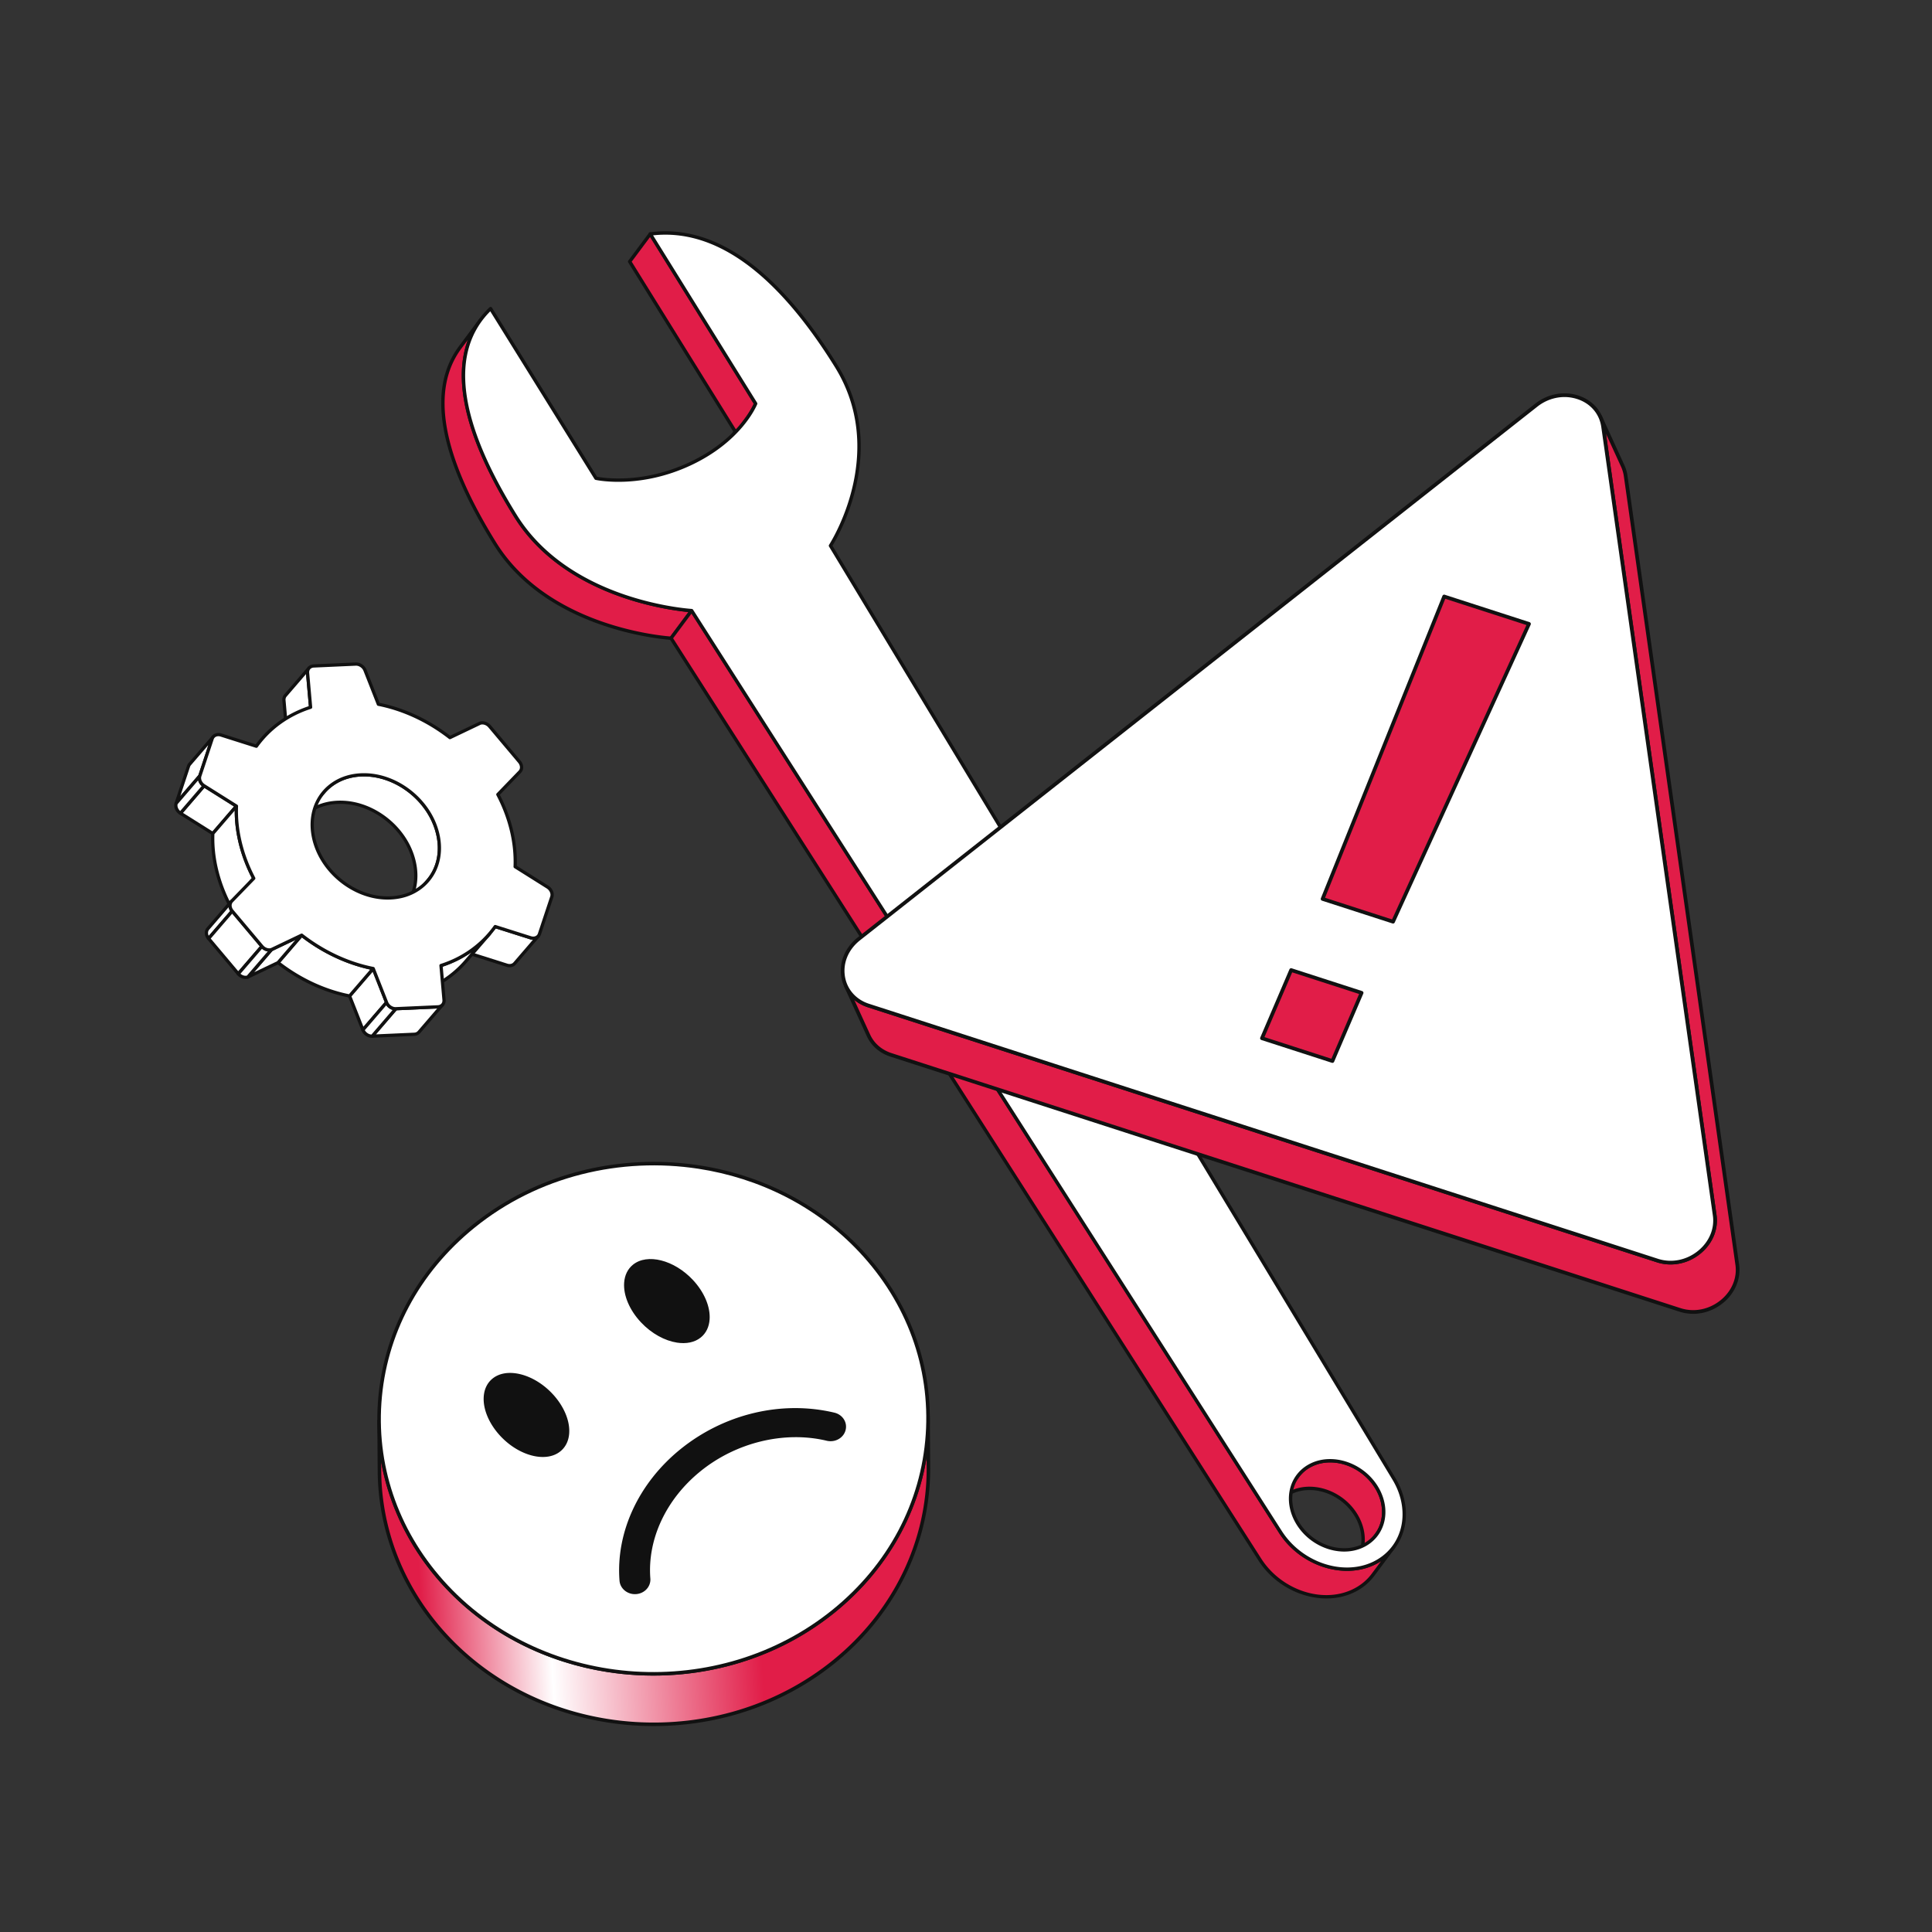 <svg xmlns="http://www.w3.org/2000/svg" viewBox="0 0 3000 3000" width="3000" height="3000"><rect x="0" y="0" width="3000" height="3000" fill="#333333" stroke="none"/><g transform="translate(433.2 606.0) rotate(23.57 1042.2 780.6) scale(2.632 2.633)"><svg width="791.912" height="592.871" viewBox="0 0 791.912 592.871"><path d="m175.346 77.824-97.014-66.84-4.615 19.776L170.73 97.6c.007.493.069 4.708-1.456 11.244l4.615-19.776c1.525-6.537 1.463-10.751 1.456-11.244z" fill="#E11D48"/><path d="M169.276 109.844a1 1 0 0 1-.975-1.227l.004-.02c1.219-5.231 1.409-8.927 1.426-10.472L73.15 31.584a.998.998 0 0 1-.406-1.051l4.615-19.776a1 1 0 0 1 1.541-.596l97.013 66.84a1 1 0 0 1 .433.809c.017 1.132-.041 5.307-1.482 11.486l-4.615 19.776a1 1 0 0 1-.973.772zm-94.429-79.52 96.25 66.313 1.82-7.797c1.223-5.241 1.413-8.944 1.43-10.491l-95.374-65.71z" fill="#111"/><path d="m189.571 204.803-4.615 19.776c-3.431 1.206-68.611 24.116-117.622-9.652-50.602-34.863-72.074-67.69-65.03-97.879l4.615-19.776c-7.044 30.188 14.428 63.016 65.03 97.88 49.011 33.767 114.192 10.858 117.622 9.652" fill="#E11D48"/><path d="M131.81 234.278c-20.698 0-44.301-4.236-65.043-18.527-50.603-34.864-72.62-68.149-65.436-98.93l4.615-19.776a1 1 0 0 1 1.948.455c-6.977 29.899 14.766 62.478 64.624 96.828 47.236 32.544 109.75 11.984 116.723 9.532a.999.999 0 0 1 1.305 1.171l-4.615 19.776c-.078.332-.32.603-.642.716-4.019 1.413-26.231 8.755-53.478 8.755zM4.69 111.224l-1.412 6.052c-6.977 29.899 14.766 62.478 64.624 96.828 46.233 31.854 107.109 12.83 116.206 9.712l4.081-17.488c-12.438 4.078-71.458 20.892-116.807-10.354-42.925-29.573-65.28-58.012-66.692-84.75z" fill="#111"/><path d="m777.853 542.801-4.615 19.776c2.126-9.109-1.927-19.247-11.308-25.71-12.838-8.845-30.786-7.452-40.089 3.103-2.508 2.846-4.133 6.067-4.917 9.427l4.615-19.776c.784-3.36 2.409-6.581 4.917-9.427 9.302-10.556 27.251-11.948 40.089-3.103 9.38 6.463 13.433 16.6 11.308 25.71" fill="#E11D48"/><path d="M773.239 563.578a1 1 0 0 1-.975-1.227l.002-.01c2.089-8.972-2.19-18.646-10.903-24.649-12.413-8.552-29.806-7.232-38.771 2.941-2.341 2.657-3.92 5.684-4.693 8.994a1 1 0 0 1-1.948-.455l4.615-19.776c.848-3.636 2.578-6.954 5.14-9.861 9.613-10.907 28.188-12.372 41.406-3.266 9.398 6.475 13.996 16.979 11.714 26.761l-4.61 19.759-.004.018a1 1 0 0 1-.973.772zm-30.131-33.511c6.687 0 13.559 1.96 19.39 5.978 6.396 4.406 10.569 10.68 11.863 17.32l2.518-10.791c2.094-8.975-2.185-18.653-10.901-24.659-12.413-8.552-29.806-7.232-38.771 2.941-2.341 2.657-3.92 5.683-4.693 8.994l-2.52 10.797c.347-.455.713-.9 1.097-1.337 5.372-6.096 13.545-9.243 22.016-9.243z" fill="#111"/><path d="M782.986 559.143c-13.365 15.166-39.063 17.317-57.676 4.843L189.571 204.803l-4.615 19.776 535.739 359.183c18.613 12.474 44.311 10.322 57.676-4.844 3.632-4.121 5.987-8.79 7.124-13.663l4.615-19.776c-1.137 4.873-3.492 9.541-7.124 13.663z" fill="#E11D48"/><path d="M747.472 592.806c-9.419 0-19.091-2.689-27.333-8.213l-535.74-359.182a1 1 0 0 1-.417-1.059l4.615-19.776a1 1 0 0 1 1.53-.603l535.739 359.183c18.113 12.14 43.4 10.043 56.369-4.674 3.441-3.904 5.762-8.355 6.9-13.229a1 1 0 0 1 1.948.455l-4.615 19.776c-1.213 5.198-3.685 9.94-7.348 14.096-7.678 8.714-19.451 13.227-31.649 13.227zM186.087 224.134l535.166 358.797c18.112 12.14 43.399 10.043 56.368-4.674 3.442-3.904 5.764-8.355 6.901-13.229l2.095-8.979a34.38 34.38 0 0 1-2.88 3.754l-.75-.661.75.661c-13.609 15.44-40.068 17.69-58.983 5.014L190.216 206.44z" fill="#111"/><path d="M78.332 10.984C110.621-8.47 154.736.406 210.01 38.489c49.011 33.767 39.817 95.252 39.334 98.488l524.85 371.539c18.23 12.909 22.15 35.468 8.792 50.626-13.365 15.166-39.063 17.318-57.676 4.844L189.571 204.803c-3.431 1.206-68.611 24.116-117.622-9.652-55.275-38.082-75.792-73.736-62.35-106.174l97.013 66.84c1.293-.272 25.858-5.449 47.471-29.974 21.607-24.518 21.279-46.844 21.262-48.019zM772.94 552.221c9.302-10.556 6.443-26.284-6.395-35.129s-30.786-7.452-40.089 3.103c-9.308 10.562-6.449 26.292 6.389 35.136 12.838 8.845 30.786 7.452 40.095-3.11" fill="#fff"/><path d="M752.086 573.03c-9.419 0-19.091-2.689-27.333-8.213L189.428 205.912c-9.053 3.109-70.929 22.525-118.047-9.938C16.045 157.85-5.052 121.722 8.675 88.594a1.001 1.001 0 0 1 1.492-.44l96.656 66.593c4.086-.932 26.556-6.921 46.511-29.564 19.697-22.351 20.964-42.781 21.013-46.833L77.765 11.807a.999.999 0 0 1 .051-1.68C110.664-9.664 155.332-.397 210.578 37.666c46.913 32.321 41.094 89.762 39.843 98.849l524.352 371.186c9.541 6.756 15.707 16.585 16.918 26.969 1.07 9.174-1.754 18.1-7.954 25.135-7.679 8.713-19.452 13.226-31.65 13.227zM189.571 203.803c.196 0 .39.058.557.169l535.74 359.183c18.112 12.141 43.4 10.042 56.369-4.674 5.82-6.604 8.472-14.978 7.468-23.58-1.146-9.821-7.01-19.141-16.087-25.568L248.766 137.794a1 1 0 0 1-.411-.965c.981-6.561 8.224-65.041-38.912-97.517-53.786-37.056-97.258-46.561-129.25-28.261L175.913 77a1 1 0 0 1 .433.809c.037 2.444-.256 24.576-21.512 48.695-21.217 24.076-45.334 29.726-48.015 30.291a1 1 0 0 1-.774-.155L10.062 90.51c-12.354 31.828 8.65 66.748 62.455 103.817 47.236 32.544 109.75 11.984 116.723 9.532a1 1 0 0 1 .332-.057zM751.665 562.13c-6.686 0-13.556-1.959-19.386-5.976-6.799-4.684-11.216-11.572-12.119-18.898-.796-6.466 1.173-12.76 5.546-17.723 9.613-10.907 28.188-12.372 41.406-3.266 6.8 4.685 11.218 11.574 12.121 18.901.796 6.463-1.172 12.754-5.542 17.713-5.375 6.099-13.552 9.248-22.026 9.248zm-3.962-49.857c-7.902 0-15.504 2.919-20.496 8.583-3.99 4.527-5.788 10.266-5.062 16.155.833 6.76 4.939 13.137 11.268 17.497 12.414 8.551 29.808 7.228 38.777-2.948l.75.661-.75-.661c3.987-4.524 5.783-10.258 5.058-16.146-.833-6.76-4.94-13.138-11.27-17.499-5.501-3.79-11.984-5.642-18.275-5.642z" fill="#111"/></svg></g><g transform="translate(1305.6 610.8) rotate(0.0 697.8 714.6) scale(2.872 2.876)"><svg width="485.887" height="496.967" viewBox="0 0 485.887 496.967"><path d="M484.684 470.452 424.355 44.66a19.418 19.418 0 0 0-1.563-5.388l-12.198-26.643a19.418 19.418 0 0 1 1.563 5.388l60.329 425.792c2.274 16.023-14.958 29.576-31.016 24.392L14.936 330.522c-5.896-1.903-10.009-5.811-12.17-10.531l12.198 26.643c2.161 4.72 6.274 8.628 12.17 10.531l426.533 137.679c16.059 5.183 33.291-8.369 31.016-24.392z" fill="#E11D48"/><path d="M460.86 496.976c-2.518 0-5.043-.388-7.5-1.181L26.827 358.116c-5.831-1.882-10.366-5.812-12.772-11.066L1.857 320.406a1 1 0 0 1 1.819-.833c2.169 4.738 6.278 8.288 11.568 9.996l426.534 137.679c7.527 2.431 15.783.716 22.082-4.586 5.757-4.847 8.611-11.842 7.637-18.713L411.166 18.156a18.437 18.437 0 0 0-1.47-5.087l-.012-.025a1.002 1.002 0 0 1 .493-1.326.998.998 0 0 1 1.325.493l12.197 26.644a20.46 20.46 0 0 1 1.645 5.665l60.33 425.791c1.072 7.559-2.041 15.231-8.329 20.525-4.781 4.025-10.609 6.141-16.485 6.141zM7.302 327.495l8.572 18.722c2.169 4.738 6.278 8.288 11.568 9.996l426.534 137.679c7.526 2.43 15.783.716 22.082-4.586 5.757-4.847 8.611-11.843 7.637-18.714L423.365 44.8a18.473 18.473 0 0 0-1.482-5.112l-8.175-17.857 59.77 421.838c1.072 7.558-2.042 15.23-8.329 20.524-6.83 5.749-15.793 7.603-23.985 4.959L14.63 331.473c-2.763-.892-5.235-2.244-7.328-3.978z" fill="#111"/><path d="M472.486 443.808c2.274 16.023-14.958 29.576-31.016 24.392L14.936 330.522c-16.047-5.18-18.889-25.212-5.104-36.051L376.035 6.356c6.893-5.421 15.357-6.51 22.382-4.243 7.024 2.267 12.609 7.892 13.74 15.902l60.329 425.792z" fill="#fff"/><path d="M448.662 470.333c-2.518 0-5.043-.388-7.5-1.181L14.63 331.473c-7.606-2.455-12.953-8.425-14.303-15.969-1.457-8.141 1.865-16.298 8.887-21.82L375.417 5.57c6.734-5.295 15.444-6.945 23.308-4.408 7.913 2.555 13.305 8.803 14.422 16.714l60.33 425.792c1.072 7.558-2.041 15.23-8.328 20.524-4.781 4.025-10.61 6.142-16.486 6.142zM391.274 1.993c-5.164 0-10.325 1.771-14.62 5.149L10.45 295.256c-6.431 5.057-9.479 12.495-8.155 19.896 1.218 6.804 6.058 12.194 12.948 14.418l426.534 137.679c7.527 2.43 15.784.716 22.083-4.587 5.757-4.847 8.611-11.842 7.636-18.713s-60.33-425.793-60.33-425.793c-1.007-7.136-5.888-12.777-13.057-15.091a22.237 22.237 0 0 0-6.836-1.072z" fill="#111"/><path d="m372.08 124.481-73.498 160.776-38.094-12.296 65.737-163.281z" fill="#E11D48"/><path d="M298.582 286.257c-.102 0-.205-.016-.308-.048l-38.094-12.296a.998.998 0 0 1-.62-1.325l65.736-163.281a.998.998 0 0 1 1.235-.578l45.854 14.801a1 1 0 0 1 .601 1.367l-73.497 160.776a1 1 0 0 1-.909.584zm-36.766-13.918 36.226 11.693 72.66-158.944-43.897-14.17-64.988 161.421z" fill="#111"/><path d="m281.578 323.673-15.773 36.81-38.093-12.296 15.772-36.81z" fill="#E11D48"/><path d="M265.806 361.483c-.102 0-.205-.016-.308-.048l-38.094-12.296a1 1 0 0 1-.612-1.346l15.771-36.811a.998.998 0 0 1 1.227-.558l38.094 12.296a1 1 0 0 1 .612 1.346l-15.771 36.811a1 1 0 0 1-.919.606zm-36.742-13.911 36.182 11.679 14.98-34.964-36.182-11.679z" fill="#111"/></svg></g><g transform="translate(1449.6 1803.6) rotate(8.735 -434.4 438.6) scale(-2.748 2.749)"><svg width="316.205" height="319.075" viewBox="0 0 316.205 319.075"><linearGradient id="a" gradientTransform="matrix(.978 .208 -.208 .978 1261.002 898.54)" gradientUnits="userSpaceOnUse" x1="-1388.059" x2="-1076.654" y1="-425.277" y2="-425.277"><stop offset=".325" stop-color="#E11D48"/><stop offset=".706" stop-color="#fff"/><stop offset=".938" stop-color="#E11D48"/></linearGradient><path d="m313.484 170.21-4.538 28.149c-5.293 32.83-22.765 63.863-51.916 86.722-64.712 50.745-162.478 41.979-218.368-19.58-30.724-33.84-42.4-76.584-35.941-116.646l4.538-28.149C.8 160.769 12.476 203.513 43.2 237.353c55.89 61.559 153.657 70.325 218.368 19.58 29.151-22.86 46.623-53.892 51.916-86.723" fill="url(#a)"/><path d="M159.527 319.005c-44.943 0-89.996-18.014-121.605-52.83C8.169 233.405-5.02 190.586 1.733 148.697l4.539-28.149a1 1 0 0 1 1.974.318c-6.657 41.285 6.353 83.498 35.693 115.815 55.457 61.081 152.808 69.814 217.012 19.465 27.794-21.796 46.097-52.355 51.54-86.055l.006-.04a1 1 0 0 1 1.974.318l-4.539 28.149c-5.516 34.214-24.085 65.235-52.286 87.351-28.41 22.279-63.232 33.136-98.119 33.136zM4.549 143.794l-.842 5.221c-6.656 41.285 6.354 83.498 35.694 115.815 55.455 61.08 152.808 69.814 217.011 19.465 27.805-21.803 46.11-52.379 51.546-86.095l.857-5.318c-8.69 25.191-24.765 47.69-46.63 64.837-65.012 50.979-163.58 42.146-219.727-19.694-24.254-26.715-37.502-60.106-37.909-94.231z" fill="#111"/><path d="M277.552 53.581c55.89 61.559 48.738 152.599-15.984 203.352-64.711 50.745-162.478 41.979-218.368-19.58C-12.699 175.784-5.547 84.744 59.164 33.999c64.722-50.753 162.489-41.987 218.388 19.582z" fill="#fff"/><g fill="#111"><path d="M164.066 290.855c-44.943 0-89.997-18.014-121.606-52.829-27.436-30.218-40.73-68.323-37.438-107.293C8.264 92.37 27.273 57.736 58.547 33.212c65.017-50.984 163.594-42.149 219.745 19.696 27.43 30.212 40.722 68.31 37.429 107.277-3.242 38.367-22.255 73.005-53.535 97.535-28.411 22.279-63.234 33.135-98.12 33.135zM156.684 2.063c-34.459 0-68.842 10.719-96.902 32.723-30.833 24.178-49.573 58.312-52.767 96.115-3.246 38.411 9.867 75.978 36.925 105.78 55.457 61.081 152.808 69.814 217.012 19.465 30.839-24.183 49.582-58.323 52.777-96.129 3.245-38.407-9.865-75.968-36.917-105.764-31.224-34.391-75.737-52.19-120.128-52.19z"/><path d="M184.362 61.928c-6.658-7.334-21.612-5.798-33.391 3.439s-15.924 22.678-9.266 30.012 21.603 5.788 33.382-3.449c11.779-9.238 15.933-22.669 9.275-30.002"/><path d="M153.805 100.975c-5.233 0-9.832-1.611-12.84-4.924-2.568-2.829-3.734-6.581-3.373-10.851.602-7.117 5.372-14.826 12.762-20.621 12.165-9.539 27.754-11.031 34.749-3.324 2.565 2.826 3.731 6.574 3.371 10.839-.602 7.114-5.375 14.823-12.77 20.622-6.929 5.434-14.97 8.258-21.899 8.259zm18.447-42.699c-6.459 0-14.069 2.706-20.664 7.878-6.961 5.458-11.448 12.641-12.004 19.215-.312 3.702.677 6.931 2.861 9.337 6.303 6.941 20.669 5.341 32.024-3.564 6.966-5.462 11.456-12.646 12.011-19.216.312-3.697-.676-6.922-2.858-9.326-2.644-2.913-6.707-4.324-11.37-4.324zm80.762 79.267c-6.658-7.334-21.603-5.788-33.382 3.449s-15.933 22.668-9.275 30.001c6.658 7.334 21.603 5.788 33.382-3.449s15.933-22.667 9.275-30.001"/><path d="M222.456 176.59c-5.233 0-9.832-1.61-12.84-4.924-2.565-2.826-3.731-6.574-3.371-10.839.602-7.114 5.375-14.823 12.77-20.622 12.163-9.539 27.749-11.035 34.739-3.334 2.565 2.826 3.731 6.574 3.371 10.839-.602 7.114-5.375 14.823-12.77 20.622-6.929 5.433-14.97 8.258-21.899 8.258zm18.461-42.692c-6.458 0-14.069 2.707-20.668 7.882-6.966 5.462-11.456 12.646-12.011 19.216-.312 3.697.676 6.922 2.858 9.326 6.302 6.94 20.665 5.343 32.024-3.564 6.966-5.462 11.456-12.646 12.011-19.216.312-3.697-.676-6.922-2.858-9.326-2.64-2.909-6.698-4.318-11.356-4.318zm-98.826 27.05c-21.765-23.952-52.922-35.762-82.125-33.381-4.241.346-7.289 3.849-6.811 7.807.175 1.505.835 2.863 1.82 3.948 1.604 1.767 4.069 2.811 6.697 2.597 23.831-1.971 50.197 7.754 68.735 28.192l.03.033c17.791 19.596 23.916 44.126 18.986 65.076-.537 2.29.171 4.591 1.706 6.282a8.034 8.034 0 0 0 4.193 2.417c4.16.934 8.274-1.436 9.19-5.306 5.998-25.599-1.54-54.645-22.421-77.665"/><path d="M157.135 245.121c-.67 0-1.351-.073-2.032-.227-1.849-.418-3.479-1.359-4.714-2.721-1.803-1.985-2.528-4.67-1.94-7.182 5.094-21.642-1.917-45.632-18.752-64.175-17.457-19.245-43.47-29.923-67.943-27.9-2.836.235-5.649-.86-7.519-2.922-1.163-1.28-1.88-2.837-2.073-4.504-.254-2.099.352-4.171 1.706-5.83 1.444-1.769 3.638-2.895 6.018-3.089 30.498-2.491 61.508 10.113 82.946 33.705 20.435 22.526 28.903 51.896 22.654 78.565-.888 3.752-4.419 6.28-8.351 6.28zM67.693 140.672c23.218 0 47.06 10.692 63.454 28.767 17.309 19.063 24.493 43.728 19.249 66.01-.444 1.898.093 3.859 1.474 5.38.959 1.057 2.229 1.788 3.673 2.114 3.618.813 7.208-1.232 7.997-4.561 6.098-26.026-2.197-54.723-22.188-76.763-21.024-23.135-51.419-35.497-81.304-33.056-1.868.152-3.512.991-4.631 2.36a5.713 5.713 0 0 0-1.269 4.33c.146 1.253.688 2.426 1.567 3.395 1.456 1.605 3.652 2.455 5.875 2.273a74.735 74.735 0 0 1 6.103-.249z"/></g></svg></g><g transform="translate(837.6 1021.2) rotate(-12.752 -272.4 298.8) scale(-2.531 2.522)"><svg width="215.277" height="236.998" viewBox="0 0 215.277 236.998"><path d="M135.252 17.667c-.16-1.145-.714-2.076-1.517-2.672L115.873 1.728c.803.597 1.357 1.527 1.517 2.673l2.845 21.058 17.862 13.266z" fill="#fff"/><path d="M138.097 39.725a.998.998 0 0 1-.596-.197l-17.862-13.266a1.002 1.002 0 0 1-.395-.669l-2.845-21.058c-.117-.84-.516-1.554-1.122-2.004a1 1 0 1 1 1.195-1.604l17.859 13.265c1.04.772 1.718 1.957 1.911 3.336l.001.005 2.845 21.058a1 1 0 0 1-.991 1.134zm-16.928-14.817 15.619 11.6-2.527-18.704c-.119-.844-.517-1.556-1.123-2.005L118.466 4.9z" fill="#111"/><path d="m39.468 182.246-19.672 11.547c-.95.549-1.949.776-2.87.702a3.775 3.775 0 0 1-1.967-.723l17.862 13.267c.566.42 1.242.664 1.967.723.922.074 1.921-.153 2.87-.703l19.673-11.547z" fill="#fff"/><path d="M35.131 208.775c-.142 0-.283-.005-.424-.017a4.808 4.808 0 0 1-2.483-.917l-17.858-13.264-.003-.002a1 1 0 0 1 1.192-1.606c.407.302.909.485 1.45.529.749.06 1.541-.138 2.29-.571l19.666-11.543a.997.997 0 0 1 1.102.06l17.862 13.266a1.001 1.001 0 0 1-.09 1.665l-19.672 11.547c-.972.562-2.011.853-3.032.853zm-16.415-13.458 14.701 10.919c.406.302.908.485 1.452.529.747.056 1.539-.138 2.288-.572l18.364-10.779-16.118-11.971-19.101 11.211a6.48 6.48 0 0 1-1.586.663z" fill="#111"/><path d="m123.737 78.15 17.862 13.267c-4.345-3.227-9.618-5.233-15.457-5.702-4.067-.326-8.411.092-12.904 1.363-17.519 4.964-31.851 22.254-33.81 40.81-1.434 13.471 3.527 24.604 12.102 30.973l-17.862-13.267c-8.576-6.369-13.536-17.502-12.102-30.973 1.959-18.555 16.292-35.845 33.81-40.81 4.493-1.271 8.838-1.69 12.904-1.363 5.839.469 11.112 2.475 15.457 5.702" fill="#fff"/><path d="M91.529 159.861a.995.995 0 0 1-.595-.197l-.017-.012-17.845-13.254c-9.361-6.953-13.917-18.573-12.5-31.882 2.011-19.042 16.533-36.565 34.532-41.666 4.499-1.273 8.96-1.743 13.257-1.398 5.894.474 11.417 2.512 15.973 5.896l17.849 13.257.013.01a1 1 0 0 1-1.192 1.606l-.006-.004c-4.254-3.157-9.418-5.061-14.935-5.504-4.059-.323-8.283.122-12.552 1.329-17.244 4.886-31.159 21.689-33.088 39.952-1.34 12.587 2.926 23.545 11.704 30.065a1 1 0 0 1-.598 1.802zm14.079-86.519c-3.253 0-6.593.479-9.96 1.432-17.244 4.886-31.159 21.689-33.088 39.952-1.34 12.587 2.926 23.545 11.704 30.065l9.16 6.804c-4.167-6.543-5.952-14.79-4.991-23.813 2.011-19.042 16.534-36.565 34.532-41.666 4.499-1.272 8.957-1.746 13.257-1.398 2.111.169 4.175.54 6.164 1.101l-9.245-6.866c-4.255-3.16-9.421-5.064-14.941-5.508a32.286 32.286 0 0 0-2.592-.103z" fill="#111"/><path d="m77.175 198.271 17.862 13.267c-12.563-1.088-23.916-5.461-33.295-12.427L43.88 185.844c9.379 6.966 20.733 11.339 33.295 12.427" fill="#fff"/><path d="M95.038 212.537a.844.844 0 0 1-.087-.004c-12.451-1.078-24.14-5.442-33.805-12.62l-17.862-13.267a1 1 0 0 1 1.192-1.606l.02.015c9.363 6.948 20.692 11.173 32.765 12.219.185.016.361.083.51.193l17.862 13.267a1 1 0 0 1-.595 1.803zm-37.859-18.061 5.159 3.832c8.413 6.248 18.414 10.297 29.117 11.815l-14.649-10.881c-6.846-.621-13.459-2.236-19.627-4.766z" fill="#111"/><path d="M201.266 44.276a3.69 3.69 0 0 0-.954-1.052L182.45 29.957c.372.276.695.628.954 1.053l12.411 20.611 17.862 13.267z" fill="#fff"/><path d="M213.678 65.889a.998.998 0 0 1-.596-.197L195.22 52.425a.99.99 0 0 1-.26-.287l-12.412-20.612a2.696 2.696 0 0 0-.694-.766 1 1 0 0 1 1.193-1.605l17.862 13.267a4.689 4.689 0 0 1 1.213 1.338l12.412 20.612a.998.998 0 0 1-.185 1.256.99.99 0 0 1-.671.261zm-17.107-14.952 13.638 10.129-9.799-16.272a2.704 2.704 0 0 0-.694-.767l-13.218-9.818z" fill="#111"/><path d="m194.592 58.121 17.861 13.267L195.848 88l-17.861-13.266z" fill="#fff"/><path d="M195.848 89c-.208 0-.417-.065-.596-.197l-17.861-13.267a.998.998 0 0 1-.111-1.509l16.605-16.612a.999.999 0 0 1 1.303-.096l17.862 13.267a.998.998 0 0 1 .111 1.509l-16.605 16.612a1 1 0 0 1-.708.293zm-16.335-14.379 16.239 12.062L210.928 71.5l-16.239-12.062z" fill="#111"/><path d="m195.816 51.622 17.862 13.267c1.131 1.892.624 4.666-1.225 6.499l-17.862-13.267c1.849-1.833 2.357-4.607 1.225-6.499" fill="#fff"/><path d="M212.453 72.388c-.208 0-.417-.065-.596-.197l-17.862-13.267a1 1 0 0 1-.108-1.512c1.512-1.5 1.972-3.768 1.07-5.276a1 1 0 0 1 1.455-1.316l17.862 13.267a.995.995 0 0 1 .262.29c1.382 2.312.802 5.56-1.379 7.723-.193.19-.448.288-.704.288zm-16.404-14.43 16.255 12.073c1.014-1.394 1.275-3.174.606-4.468l-15.49-11.505c-.032 1.341-.504 2.72-1.371 3.9z" fill="#111"/><path d="M177.987 74.734 195.848 88c1.852 6.927 2.81 14.39 2.702 22.33-.103 7.918-1.244 15.775-3.279 23.403l-17.862-13.267c2.035-7.628 3.177-15.485 3.279-23.403.108-7.94-.85-15.403-2.701-22.329" fill="#fff"/><path d="M195.27 134.733a.998.998 0 0 1-.596-.197l-17.861-13.267a1 1 0 0 1-.37-1.061c2.054-7.698 3.146-15.49 3.245-23.159.104-7.626-.793-15.047-2.667-22.058a1 1 0 0 1 1.562-1.061l17.861 13.267a.997.997 0 0 1 .37.544c1.921 7.188 2.842 14.792 2.735 22.602-.102 7.833-1.216 15.79-3.313 23.647a1.002 1.002 0 0 1-.966.743zm-16.722-14.666 16.126 11.978c1.815-7.232 2.782-14.534 2.875-21.729.103-7.505-.765-14.811-2.579-21.722l-15.343-11.396c1.46 6.375 2.153 13.048 2.06 19.878-.098 7.615-1.154 15.347-3.139 22.991z" fill="#111"/><path d="m110.043 218.072-25.397 4.579a4.407 4.407 0 0 1-1.175.067 3.72 3.72 0 0 1-1.939-.716l17.862 13.267c.547.407 1.21.657 1.939.716.376.03.77.01 1.175-.068l25.397-4.578z" fill="#fff"/><path d="M101.668 236.997c-.139 0-.277-.005-.415-.016a4.743 4.743 0 0 1-2.457-.911l-17.861-13.266h-.001a1 1 0 0 1 1.193-1.605l.005.003a2.73 2.73 0 0 0 1.418.518c.292.024.598.006.911-.053l25.405-4.58a.993.993 0 0 1 .773.181l17.861 13.267a1 1 0 0 1-.419 1.787l-25.396 4.578a5.365 5.365 0 0 1-1.017.097zM85.293 223.55l14.696 10.916c.402.299.894.479 1.423.522.296.023.601.006.908-.053l23.133-4.17-15.66-11.632z" fill="#111"/><path d="m118.147 190.868 17.861 13.267-3.395 22.178-17.862-13.267z" fill="#fff"/><path d="M132.613 227.313a1 1 0 0 1-.596-.197l-17.862-13.267a1 1 0 0 1-.392-.954l3.395-22.178a.998.998 0 0 1 1.585-.651l17.862 13.267a1 1 0 0 1 .392.954l-3.395 22.178a.998.998 0 0 1-.989.848zm-16.782-14.711 16.045 11.917 3.053-19.941-16.045-11.917z" fill="#111"/><path d="m114.751 213.046 17.862 13.267c-.372 2.47-2.376 4.605-4.709 5.026l-17.862-13.267c2.333-.42 4.338-2.556 4.709-5.026" fill="#fff"/><path d="M127.904 232.338a1 1 0 0 1-.596-.197l-17.862-13.267a1 1 0 0 1 .419-1.787c1.915-.344 3.59-2.146 3.897-4.19a.998.998 0 0 1 1.585-.653l17.862 13.267a1 1 0 0 1 .393.952c-.437 2.898-2.758 5.363-5.521 5.861a1.173 1.173 0 0 1-.177.014zm-15.78-13.966 16.004 11.887c1.566-.455 2.91-1.866 3.373-3.526l-16.176-12.015c-.618 1.554-1.778 2.87-3.201 3.654z" fill="#111"/><path d="m156.442 161.116 17.862 13.267c-10.426 12.762-23.59 23.189-38.295 29.752l-17.862-13.267c14.705-6.564 27.869-16.99 38.295-29.752" fill="#fff"/><path d="M136.008 205.135a1 1 0 0 1-.596-.197l-17.862-13.267a1 1 0 0 1 .188-1.716c14.263-6.367 27.379-16.558 37.929-29.472a1 1 0 0 1 1.371-.17L174.9 173.58a1.002 1.002 0 0 1 .178 1.436c-10.747 13.155-24.116 23.54-38.662 30.033a1.02 1.02 0 0 1-.408.086zm-15.907-14.061 16.032 11.908c13.758-6.246 26.428-16.051 36.729-28.424l-16.254-12.072c-10.255 12.341-22.831 22.187-36.507 28.588z" fill="#111"/><path d="m193.822 131.232 17.862 13.267c1.679 1.247 2.065 3.742.9 5.984l-17.862-13.267c1.165-2.243.779-4.737-.9-5.984" fill="#fff"/><path d="M212.584 151.483a1 1 0 0 1-.596-.197l-17.862-13.266a1 1 0 0 1-.292-1.264c.927-1.785.671-3.771-.608-4.721a1 1 0 0 1 1.192-1.606l.004.003 17.857 13.264c2.072 1.539 2.573 4.587 1.192 7.248a1 1 0 0 1-.887.539zM195.96 136.89l16.163 12.004c.35-1.438-.021-2.84-1.035-3.593l-14.705-10.922c.028.82-.11 1.675-.423 2.511z" fill="#111"/><path d="m176.478 165.672 17.861 13.267-20.035-4.557-17.862-13.266z" fill="#fff"/><path d="M194.34 179.939a.988.988 0 0 1-.222-.025l-20.036-4.557a1.001 1.001 0 0 1-.375-.172l-17.862-13.267a1 1 0 0 1 .818-1.778l20.036 4.557c.136.031.263.089.375.172l17.862 13.267a1 1 0 0 1-.596 1.803zm-19.609-6.485 15.201 3.457L176.05 166.6l-15.201-3.457z" fill="#111"/><path d="m194.722 137.216 17.862 13.267-12.991 25.212-17.861-13.267z" fill="#fff"/><path d="M199.593 176.695a1 1 0 0 1-.596-.197l-17.861-13.267a1 1 0 0 1-.293-1.261l12.99-25.211a1 1 0 0 1 1.485-.345l17.862 13.266a1 1 0 0 1 .293 1.261l-12.991 25.212a1 1 0 0 1-.889.542zm-16.583-14.563 16.234 12.058 12.062-23.41-16.234-12.057z" fill="#111"/><path d="m181.732 162.428 17.862 13.267c-1.078 2.112-3.247 3.405-5.254 3.244l-17.862-13.267c2.007.161 4.176-1.132 5.254-3.244" fill="#fff"/><path d="M194.671 179.952c-.138 0-.275-.005-.412-.017a.995.995 0 0 1-.516-.194l-17.862-13.267a1 1 0 0 1 .676-1.799c1.643.125 3.405-.979 4.284-2.702a1 1 0 0 1 1.487-.348l17.861 13.267a.998.998 0 0 1 .294 1.257c-1.166 2.287-3.51 3.803-5.812 3.803zm-15.723-13.69 15.74 11.691c1.322-.001 2.685-.775 3.576-1.999l-16.258-12.076a7.1 7.1 0 0 1-3.058 2.384z" fill="#111"/><path d="M193.661 131.119c1.815 1.204 2.263 3.785 1.062 6.098l-12.99 25.212c-1.078 2.112-3.247 3.405-5.254 3.244l-20.036-4.556c-10.426 12.762-23.59 23.189-38.295 29.752l-3.395 22.178c-.372 2.47-2.376 4.605-4.709 5.026l-25.397 4.579a4.366 4.366 0 0 1-1.175.067c-1.795-.144-3.187-1.45-3.451-3.389l-2.845-21.058c-14.604-1.265-27.574-6.969-37.707-16.025l-19.672 11.547c-.949.549-1.949.776-2.87.702-1.2-.097-2.269-.704-2.92-1.775L1.594 172.107c-1.131-1.892-.604-4.665 1.225-6.499l16.605-16.612c-1.852-6.927-2.81-14.39-2.702-22.33.103-7.918 1.238-15.753 3.274-23.381L3.75 92.611c-1.814-1.204-2.263-3.785-1.062-6.098l12.99-25.212c1.078-2.112 3.247-3.405 5.254-3.244l20.036 4.556c10.426-12.762 23.59-23.188 38.295-29.752l3.395-22.178c.372-2.47 2.397-4.604 4.729-5.024l25.376-4.58a4.428 4.428 0 0 1 1.172-.066c1.806.145 3.185 1.464 3.454 3.388l2.845 21.058c14.619 1.288 27.574 6.969 37.727 16.027l19.652-11.548c.949-.549 1.949-.776 2.87-.702 1.201.097 2.269.704 2.921 1.775l12.411 20.612c1.131 1.892.624 4.666-1.225 6.499l-16.605 16.612c1.852 6.927 2.81 14.39 2.702 22.33-.103 7.918-1.244 15.775-3.279 23.403zm-91.627 18.799c17.519-4.965 31.851-22.254 33.81-40.81 2.157-20.28-10.2-35.266-27.564-36.661-4.067-.326-8.411.092-12.904 1.363-17.519 4.964-31.851 22.254-33.81 40.81-2.16 20.288 10.186 35.274 27.541 36.669 4.074.328 8.424-.093 12.927-1.371" fill="#fff"/><path d="M83.805 223.731c-.139 0-.277-.005-.414-.017-2.287-.183-4.04-1.892-4.362-4.251l-2.738-20.27c-13.979-1.369-26.72-6.79-36.941-15.718l-19.047 11.179c-1.108.641-2.302.93-3.457.836-1.553-.125-2.9-.946-3.695-2.252L.737 172.624c-1.374-2.299-.796-5.545 1.373-7.722l16.2-16.207c-1.821-7.021-2.692-14.434-2.588-22.043.099-7.6 1.149-15.309 3.124-22.926L3.2 93.447c-2.259-1.5-2.846-4.608-1.4-7.395l12.99-25.208c1.235-2.421 3.792-3.979 6.223-3.783a.973.973 0 0 1 .142.021l19.433 4.419c10.556-12.778 23.594-22.903 37.77-29.329l3.313-21.641c.435-2.892 2.765-5.356 5.54-5.857l25.376-4.58a5.36 5.36 0 0 1 1.43-.079c2.281.183 4.035 1.889 4.364 4.245l2.739 20.275c13.997 1.391 26.745 6.812 36.96 15.719l19.027-11.182c1.109-.641 2.3-.93 3.457-.836 1.553.124 2.9.945 3.695 2.252l12.414 20.615c1.384 2.315.804 5.563-1.377 7.726L179.1 75.035c1.821 7.023 2.692 14.436 2.588 22.042-.099 7.601-1.151 15.317-3.128 22.948l15.649 10.257.004.003c2.256 1.497 2.843 4.605 1.396 7.393l-12.989 25.208c-1.235 2.421-3.793 3.979-6.224 3.783a.973.973 0 0 1-.142-.021l-19.434-4.419c-10.555 12.777-23.593 22.903-37.77 29.329l-3.313 21.641c-.436 2.896-2.757 5.361-5.52 5.858l-25.396 4.578a5.444 5.444 0 0 1-1.016.096zm-44.337-42.485a1 1 0 0 1 .667.254c10.18 9.098 23.018 14.552 37.127 15.774a1 1 0 0 1 .905.862l2.845 21.058c.197 1.448 1.17 2.417 2.54 2.526.292.021.599.005.909-.053l25.405-4.581c1.915-.344 3.59-2.146 3.897-4.19l3.396-22.181a1 1 0 0 1 .581-.762c14.263-6.367 27.379-16.558 37.929-29.472a1 1 0 0 1 .996-.342l19.961 4.54c1.631.094 3.35-1.007 4.217-2.707l12.992-25.215c.968-1.865.664-3.884-.723-4.805l-16.249-10.65a1.001 1.001 0 0 1-.418-1.094c2.054-7.698 3.146-15.49 3.245-23.159.104-7.626-.793-15.047-2.667-22.058a1 1 0 0 1 .259-.965l16.605-16.612c1.515-1.502 1.975-3.771 1.073-5.279l-12.41-20.609c-.462-.76-1.224-1.221-2.144-1.294-.745-.058-1.54.137-2.29.571L158.47 42.348a.998.998 0 0 1-1.172-.116c-10.174-9.076-23.02-14.531-37.149-15.776a1 1 0 0 1-.903-.862l-2.845-21.058c-.202-1.445-1.177-2.415-2.543-2.524a3.516 3.516 0 0 0-.908.052L87.565 6.643c-1.927.348-3.611 2.148-3.918 4.189l-3.395 22.181c-.052.336-.27.623-.581.762-14.262 6.365-27.378 16.556-37.928 29.471-.24.293-.626.425-.996.342L20.786 59.05c-1.626-.098-3.35 1.007-4.217 2.707L3.577 86.971c-.968 1.865-.663 3.886.726 4.807l16.242 10.671a1 1 0 0 1 .417 1.094c-2.051 7.685-3.141 15.469-3.24 23.136-.104 7.628.794 15.049 2.668 22.059a.998.998 0 0 1-.259.965L3.526 166.315c-1.507 1.512-1.969 3.782-1.074 5.279l12.41 20.609c.462.759 1.224 1.22 2.144 1.294.748.059 1.54-.138 2.289-.571l19.667-11.543a1 1 0 0 1 .506-.137zm52.31-28.85c-.924 0-1.841-.037-2.752-.11-8.413-.676-15.92-4.515-21.139-10.809-5.822-7.021-8.42-16.597-7.316-26.963 2.011-19.042 16.533-36.565 34.532-41.666 4.499-1.273 8.96-1.743 13.257-1.398 8.421.676 15.936 4.518 21.16 10.817 5.821 7.02 8.42 16.589 7.319 26.946-2.011 19.042-16.533 36.565-34.532 41.666-3.555 1.01-7.085 1.517-10.529 1.517zm13.83-79.054c-3.253 0-6.593.479-9.96 1.432-17.244 4.886-31.159 21.689-33.088 39.952-1.046 9.826 1.393 18.873 6.867 25.475 4.871 5.875 11.889 9.459 19.759 10.092 4.066.327 8.296-.123 12.575-1.337 17.244-4.887 31.16-21.689 33.088-39.953 1.044-9.817-1.396-18.858-6.869-25.458-4.876-5.88-11.901-9.467-19.78-10.101a32.757 32.757 0 0 0-2.592-.102z" fill="#111"/></svg></g></svg>